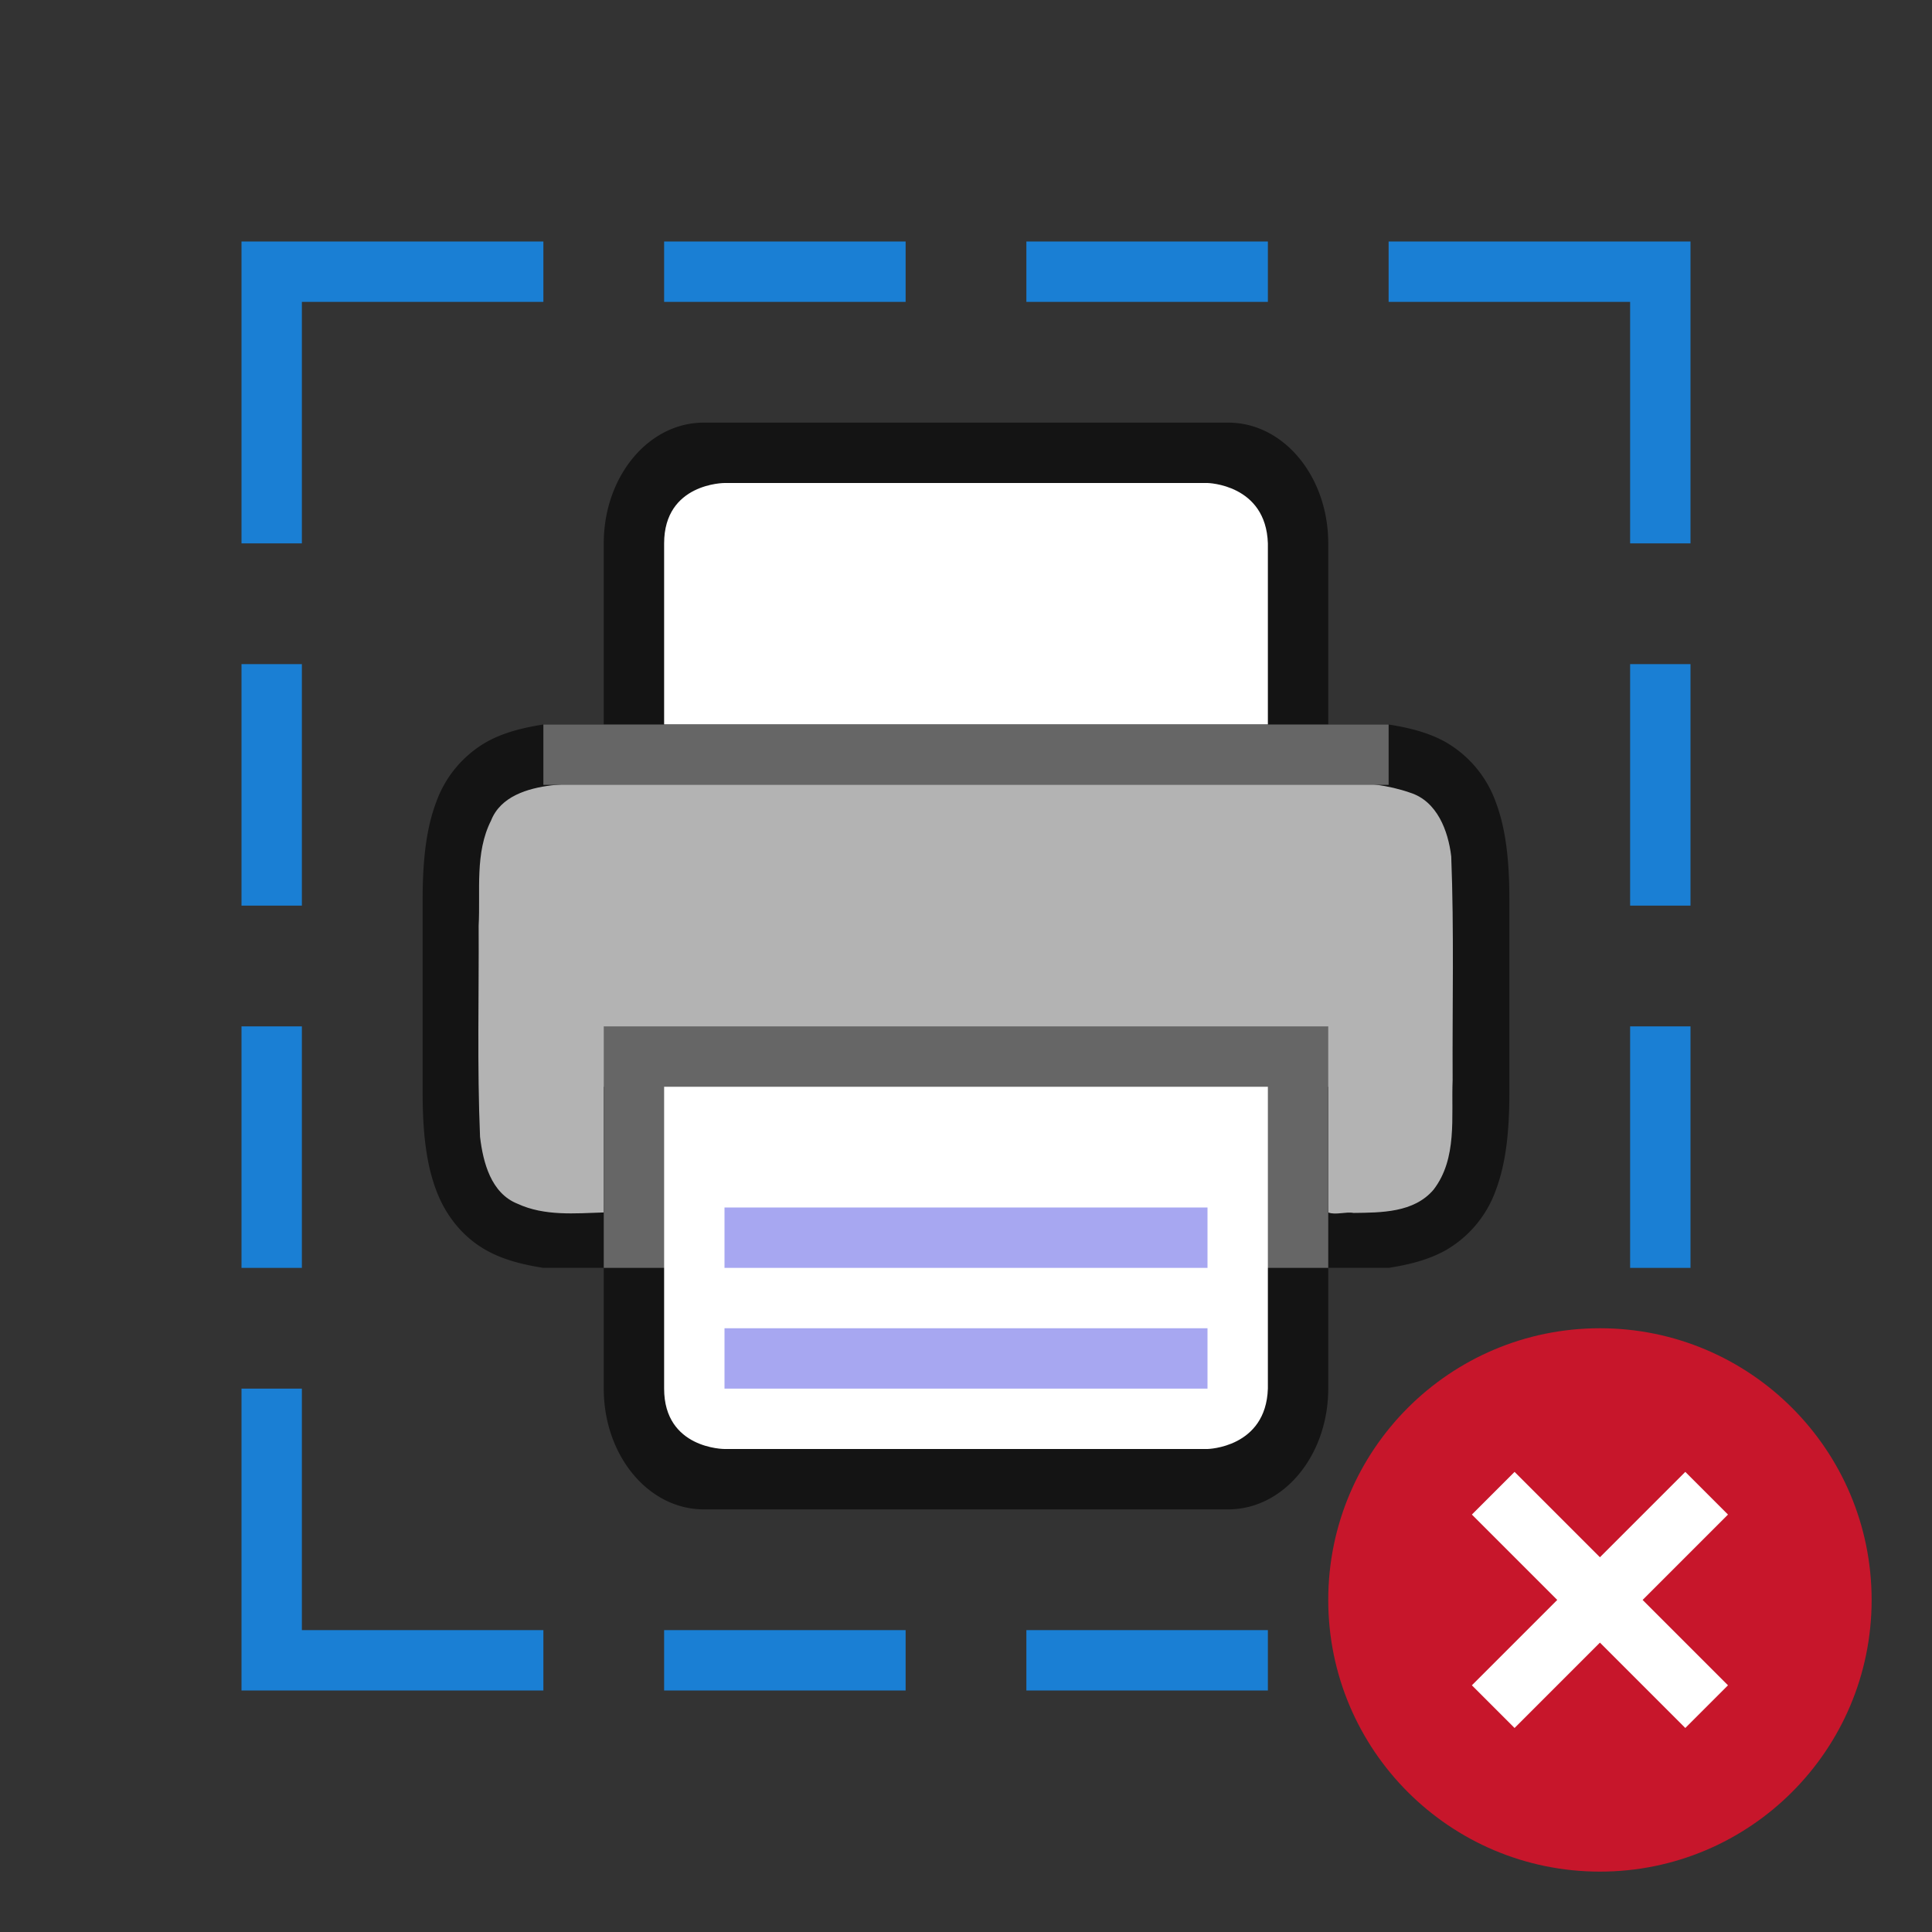 <svg xmlns="http://www.w3.org/2000/svg" viewBox="0 0 32 32"><rect x="0" y="0" width="32" height="32" fill="#333333" stroke="none"/><path d="M11.656 7C10.74 7 10 7.892 10 9v3H9c-.338.053-.655.131-.937.287a1.874 1.874 0 00-.838.998c-.165.438-.225.96-.225 1.617V18.098c0 .658.06 1.179.225 1.617.164.439.46.79.838.998.282.156.6.234.937.287h1v2c0 1.108.739 2 1.656 2h8.687c.918 0 1.656-.892 1.657-2v-2h1c.338-.053.654-.131.937-.287.39-.222.687-.576.838-.998.165-.438.225-.96.225-1.617V14.902c0-.657-.06-1.179-.225-1.617a1.882 1.882 0 00-.838-.998c-.283-.156-.6-.234-.937-.287h-1V9c0-1.108-.739-2-1.656-2zM10 13.04V16h12v-2.96c.666.031 1.204.084 1.453.222.184.1.29.212.387.472.097.26.16.674.16 1.266v3c0 .592-.063 1.006-.16 1.266s-.203.372-.387.472c-.249.138-.787.19-1.453.223V17H10v2.96c-.667-.031-1.206-.084-1.455-.222-.183-.1-.287-.212-.385-.472C8.063 19.006 8 18.592 8 18v-3c0-.592.063-1.006.16-1.266.098-.26.202-.371.385-.472.249-.138.788-.19 1.455-.223z" style="line-height:normal;font-variant-ligatures:normal;font-variant-position:normal;font-variant-caps:normal;font-variant-numeric:normal;font-variant-alternates:normal;font-feature-settings:normal;text-indent:0;text-align:start;text-decoration-line:none;text-decoration-style:solid;text-decoration-color:#000;text-transform:none;text-orientation:mixed;white-space:normal;shape-padding:0;isolation:auto;mix-blend-mode:normal;marker:none" color="#000" font-weight="400" font-family="sans-serif" overflow="visible" opacity=".6"/><path d="M12.205 12.93c-1.023.017-2.052-.032-3.072.078-.39.048-.842.18-1 .584-.271.536-.174 1.16-.205 1.738.006 1.166-.026 2.335.023 3.5.05.423.182.934.621 1.108.447.207.955.159 1.428.144V18h12v2.082c.118.047.292-.016.418.008.46-.006 1-.002 1.326-.385.398-.517.292-1.208.316-1.816-.006-1.234.025-2.47-.023-3.703-.05-.426-.234-.916-.682-1.057-.73-.255-1.519-.15-2.277-.184-2.291-.01-6.582-.015-8.873-.015z" fill="#b3b3b3"/><path fill="#666" d="M10 17h12v4H10z"/><path d="M11 18h10v5c-.032.981-1 1-1 1h-8s-1 0-1-1z" fill="#fff"/><path d="M12 20v1h8v-1zM12 22v1h8v-1z" style="line-height:normal;font-variant-ligatures:normal;font-variant-position:normal;font-variant-caps:normal;font-variant-numeric:normal;font-variant-alternates:normal;font-feature-settings:normal;text-indent:0;text-align:start;text-decoration-line:none;text-decoration-style:solid;text-decoration-color:#000;text-transform:none;text-orientation:mixed;white-space:normal;shape-padding:0;isolation:auto;mix-blend-mode:normal;marker:none" color="#000" font-weight="400" font-family="sans-serif" overflow="visible" fill="#a7a7f1"/><path d="M11 12h10V9c-.032-.981-1-1-1-1h-8s-1 0-1 1z" fill="#fff"/><path fill="#666" d="M9 12h14v1H9z"/><g fill="#1a7fd4"><path d="M5 9V5h4V4H4v5zM5 23v4h4v1H4v-5zM4 11h1v4H4zM4 17h1v4H4zM11 4v1h4V4zM17 4v1h4V4zM11 27v1h4v-1zM17 27v1h4v-1z"/><g><path d="M27 9V5h-4V4h5v5zM27 23v4h-4v1h5v-5zM28 11h-1v4h1zM28 17h-1v4h1z"/></g></g><circle cy="26.5" cx="26.5" r="4.5" fill="#c7162b"/><path overflow="visible" font-weight="400" style="line-height:normal;text-indent:0;text-align:start;text-decoration-line:none;text-decoration-style:solid;text-decoration-color:#000;text-transform:none;white-space:normal;isolation:auto;mix-blend-mode:normal;marker:none" d="M24.379 25.086l1.414 1.414-1.414 1.414.707.707 1.414-1.414 1.414 1.414.707-.707-1.414-1.414 1.414-1.414-.707-.707-1.414 1.414-1.414-1.414z" color="#000" font-family="sans-serif" fill="#fff"/></svg>